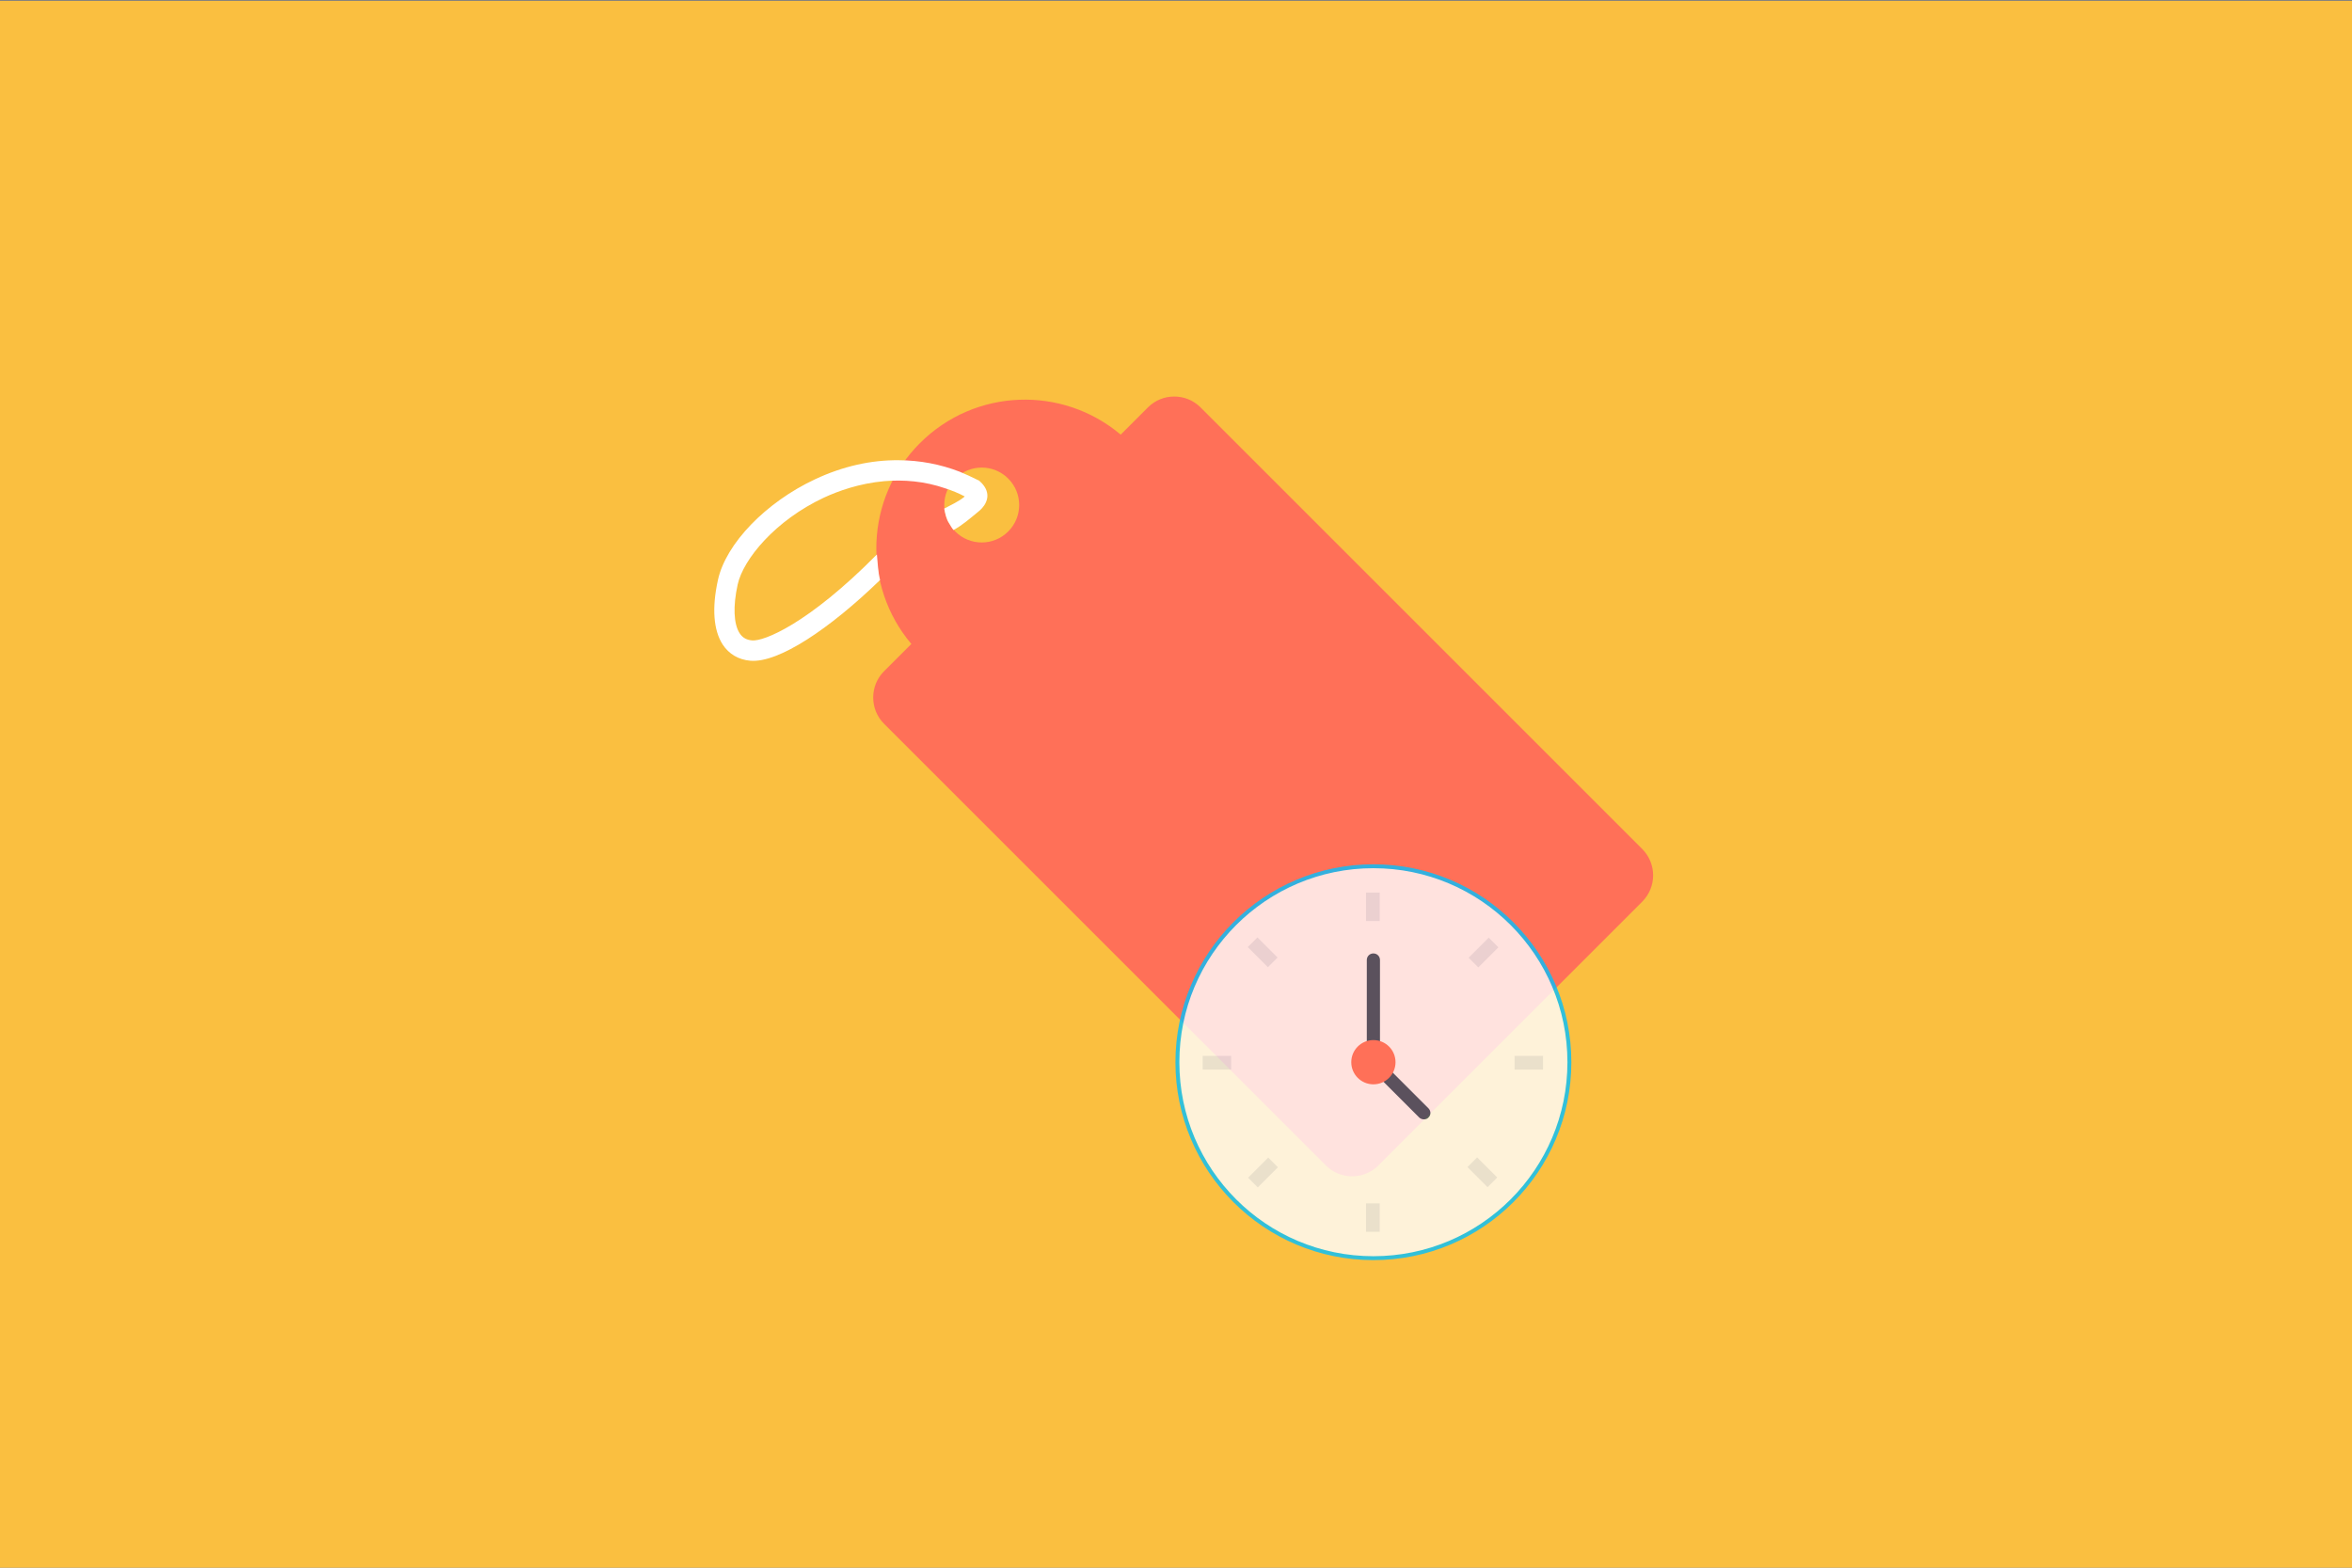 <?xml version="1.0" encoding="UTF-8" standalone="no"?><!DOCTYPE svg PUBLIC "-//W3C//DTD SVG 1.1//EN" "http://www.w3.org/Graphics/SVG/1.1/DTD/svg11.dtd"><svg width="100%" height="100%" viewBox="0 0 300 200" version="1.1" xmlns="http://www.w3.org/2000/svg" xmlns:xlink="http://www.w3.org/1999/xlink" xml:space="preserve" style="fill-rule:evenodd;clip-rule:evenodd;stroke-linejoin:round;stroke-miterlimit:1.414;"><rect x="0" y="0" width="300" height="200" fill="#808080" stroke="none"/><g id="Layer1"><rect x="-0.191" y="0.113" width="300.234" height="199.929" style="fill:#fabf40;"/><g><path d="M209.484,108.327l-56.362,-56.362c-1.837,-1.836 -4.855,-1.836 -6.692,0l-3.485,3.485c-7.438,-6.286 -18.58,-5.944 -25.614,1.09c-7.033,7.033 -7.376,18.175 -1.089,25.613l-3.486,3.486c-1.836,1.836 -1.836,4.855 0,6.691l56.362,56.362c1.837,1.837 4.856,1.837 6.692,0l33.643,-33.643c1.867,-1.867 1.867,-4.855 0.031,-6.722l0,0Zm-87.64,-40.521c-1.867,-1.867 -1.867,-4.886 0,-6.754c1.867,-1.867 4.886,-1.867 6.753,0c1.868,1.868 1.868,4.887 0,6.754c-1.867,1.867 -4.886,1.867 -6.753,0Z" style="fill:#ff7058;fill-rule:nonzero;"/><path d="M112.252,73.997c-0.26,-1.04 -0.301,-2.22 -0.402,-3.259c-8.831,8.933 -14.478,11.105 -15.911,10.964c-0.72,-0.055 -1.23,-0.352 -1.592,-0.905c-0.771,-1.179 -0.867,-3.456 -0.257,-6.222c0.706,-3.223 4.796,-8.186 10.998,-11.086c1.796,-0.833 4.514,-1.823 7.721,-2.106c2.395,-0.199 5.061,-0.023 7.817,0.935c0.804,0.263 1.625,0.594 2.427,1.016c-0.037,0.024 -0.074,0.048 -0.08,0.078c-0.799,0.628 -1.605,0.969 -2.537,1.474c0.105,0.562 0.26,1.357 0.628,1.879c0.144,0.221 0.372,0.656 0.553,0.853c1.073,-0.571 2.046,-1.422 3.005,-2.207c0.454,-0.35 0.891,-0.768 1.141,-1.352c0.298,-0.668 0.219,-1.353 -0.191,-1.979c-0.192,-0.295 -0.428,-0.535 -0.616,-0.701l-0.109,-0.087l-0.146,-0.062c-0.748,-0.379 -1.532,-0.733 -2.292,-1.051c-2.5,-0.968 -5.103,-1.449 -7.77,-1.466c-3.521,-0.037 -7.123,0.768 -10.647,2.416c-6.307,2.942 -11.419,8.232 -12.424,12.887c-0.776,3.558 -0.568,6.367 0.606,8.203c0.795,1.215 2.01,1.946 3.541,2.075c3.592,0.306 10.116,-4.072 16.537,-10.297l0,0Z" style="fill:#fff;fill-rule:nonzero;"/></g><g><g opacity="0.8"><circle cx="175.178" cy="135.512" r="25" style="fill:#fff;stroke:#00c1ff;stroke-width:0.5px;"/><rect x="174.237" y="113.872" width="1.747" height="3.629" style="fill:#e6e9ee;"/><rect x="174.237" y="153.523" width="1.747" height="3.629" style="fill:#e6e9ee;"/><rect x="193.188" y="134.706" width="3.629" height="1.747" style="fill:#e6e9ee;"/><rect x="153.403" y="134.706" width="3.629" height="1.747" style="fill:#e6e9ee;"/><path d="M191.124,120.855l-1.235,-1.236l-2.566,2.566l1.235,1.236l2.566,-2.566Z" style="fill:#e6e9ee;"/><path d="M162.999,148.916l-1.236,-1.235l-2.566,2.566l1.235,1.235l2.567,-2.566Z" style="fill:#e6e9ee;"/><path d="M189.741,151.458l1.236,-1.236l-2.567,-2.566l-1.235,1.236l2.566,2.566Z" style="fill:#e6e9ee;"/><path d="M161.72,123.393l1.236,-1.236l-2.566,-2.566l-1.236,1.236l2.566,2.566Z" style="fill:#e6e9ee;"/><path d="M175.178,136.352c-0.471,0 -0.841,-0.369 -0.841,-0.84l0,-13.037c0,-0.471 0.37,-0.84 0.841,-0.84c0.47,0 0.84,0.369 0.84,0.84l0,13.037c0,0.471 -0.37,0.84 -0.84,0.84Z" style="fill:#324a5e;fill-rule:nonzero;"/><path d="M181.629,142.804c-0.201,0 -0.437,-0.067 -0.605,-0.235l-6.451,-6.452c-0.336,-0.336 -0.336,-0.874 0,-1.176c0.336,-0.336 0.873,-0.336 1.176,0l6.451,6.452c0.336,0.336 0.336,0.873 0,1.176c-0.134,0.168 -0.369,0.235 -0.571,0.235Z" style="fill:#324a5e;fill-rule:nonzero;"/><circle cx="175.178" cy="135.512" r="2.823" style="fill:#ff7058;"/></g></g></g></svg>
